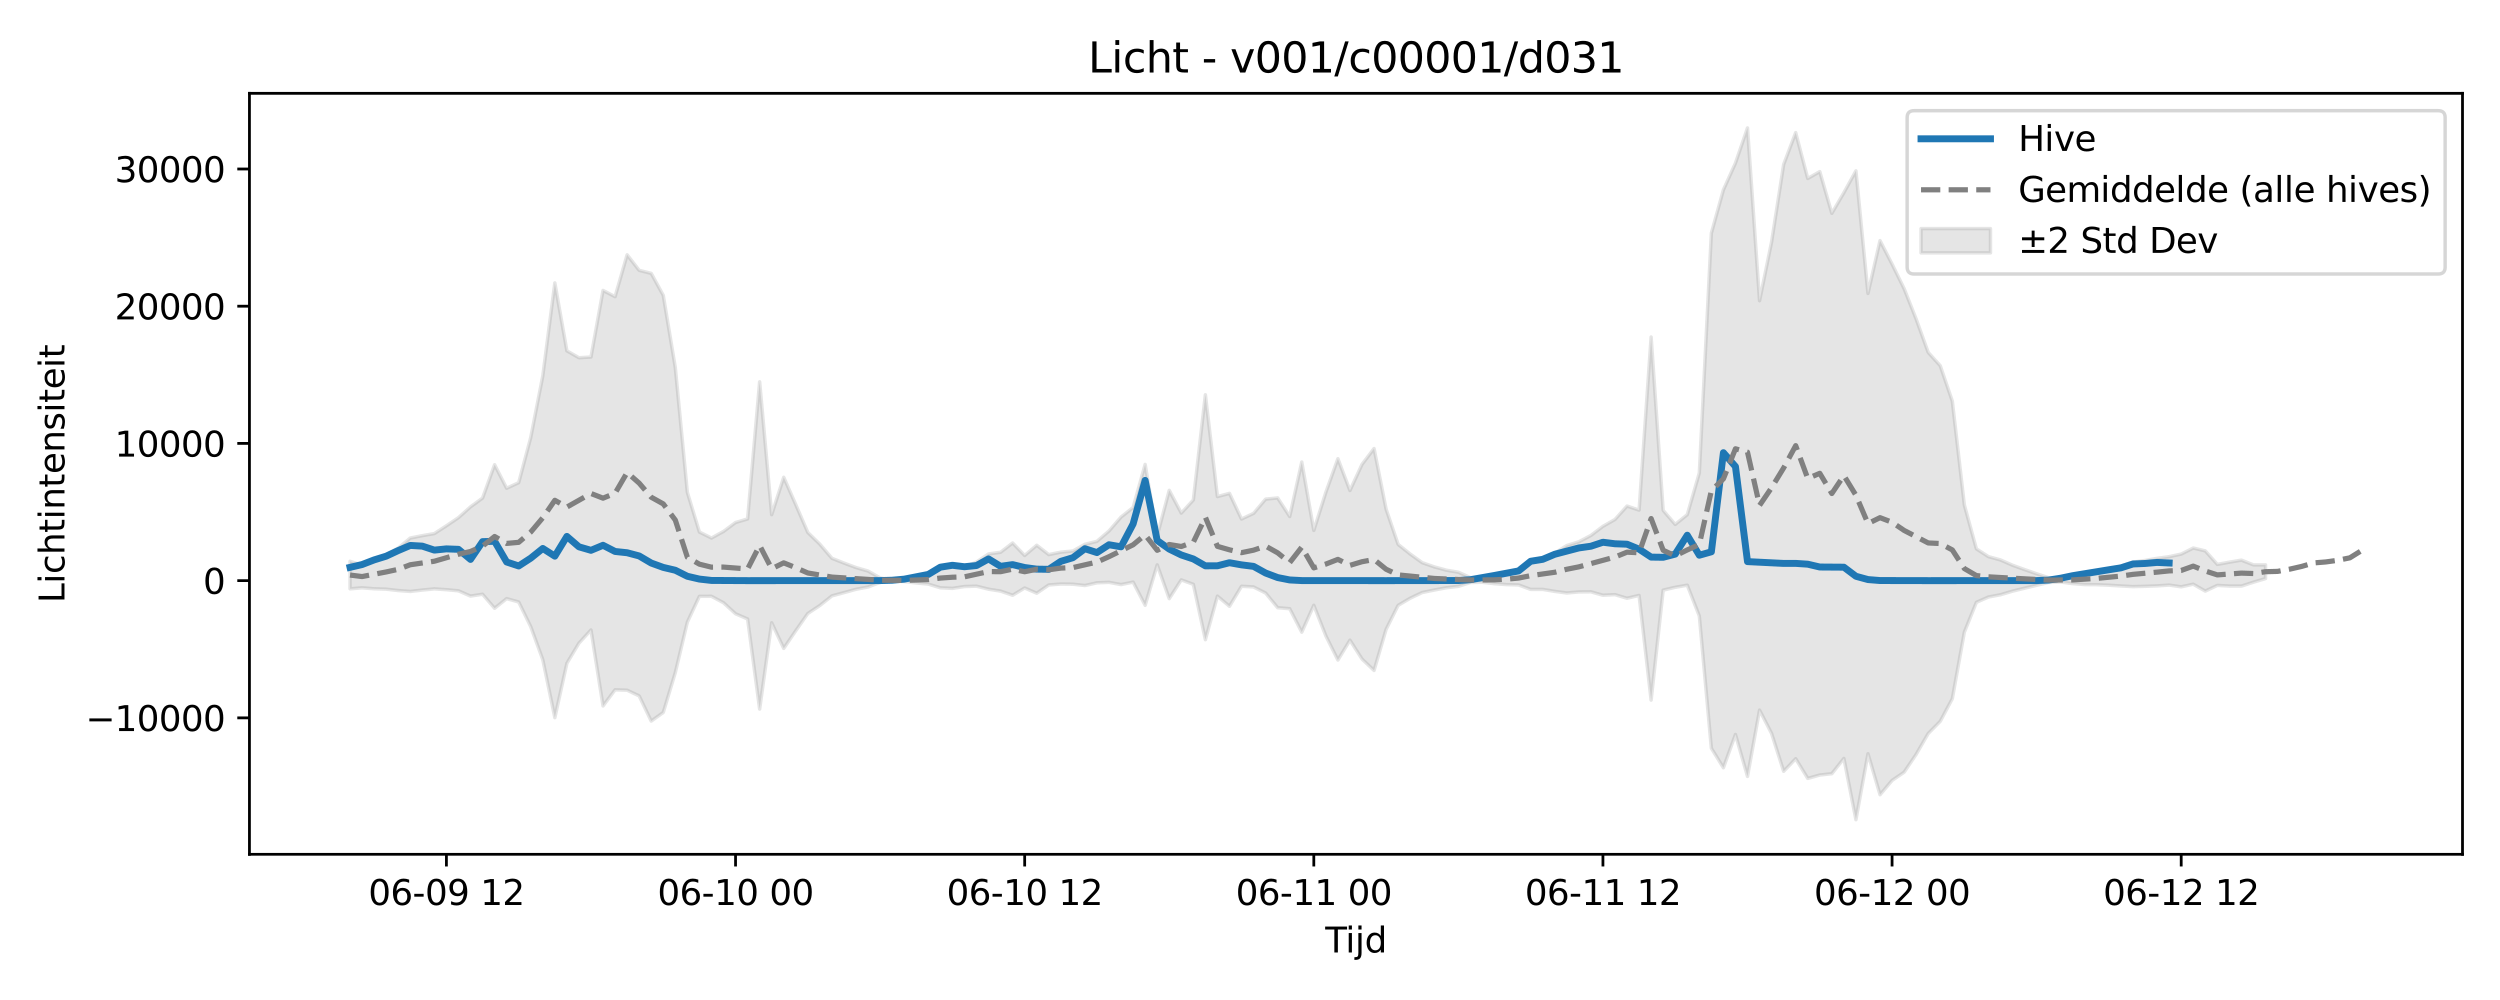 <?xml version="1.0" encoding="utf-8" standalone="no"?>
<!DOCTYPE svg PUBLIC "-//W3C//DTD SVG 1.1//EN"
  "http://www.w3.org/Graphics/SVG/1.1/DTD/svg11.dtd">
<svg xmlns:xlink="http://www.w3.org/1999/xlink" width="720pt" height="288pt" viewBox="0 0 720 288" xmlns="http://www.w3.org/2000/svg" version="1.1">
 <defs>
  <style type="text/css">*{stroke-linejoin: round; stroke-linecap: butt}</style>
 </defs>
 <g id="figure_1">
  <g id="patch_1">
   <path d="M 0 288 
L 720 288 
L 720 0 
L 0 0 
z
" style="fill: #ffffff"/>
  </g>
  <g id="axes_1">
   <g id="patch_2">
    <path d="M 71.84 246.04 
L 709.2 246.04 
L 709.2 26.88 
L 71.84 26.88 
z
" style="fill: #ffffff"/>
   </g>
   <g id="FillBetweenPolyCollection_1">
    <defs>
     <path id="md92624f23d" d="M 100.811 -126.354 
L 100.811 -118.418 
L 104.28 -118.704 
L 107.75 -118.435 
L 111.22 -118.318 
L 114.689 -117.921 
L 118.159 -117.66 
L 121.628 -118.062 
L 125.098 -118.404 
L 128.567 -118.17 
L 132.037 -117.842 
L 135.507 -116.323 
L 138.976 -116.858 
L 142.446 -112.813 
L 145.915 -115.601 
L 149.385 -114.621 
L 152.854 -107.516 
L 156.324 -98.007 
L 159.794 -81.301 
L 163.263 -96.968 
L 166.733 -102.759 
L 170.202 -106.575 
L 173.672 -84.689 
L 177.141 -89.339 
L 180.611 -89.216 
L 184.081 -87.573 
L 187.55 -80.332 
L 191.02 -82.809 
L 194.489 -94.296 
L 197.959 -108.825 
L 201.428 -116.256 
L 204.898 -116.268 
L 208.368 -114.409 
L 211.837 -111.232 
L 215.307 -109.732 
L 218.776 -83.785 
L 222.246 -108.635 
L 225.715 -101.252 
L 229.185 -106.351 
L 232.655 -111.32 
L 236.124 -113.618 
L 239.594 -116.384 
L 243.063 -117.323 
L 246.533 -118.284 
L 250.002 -118.949 
L 253.472 -120.265 
L 256.942 -120.665 
L 260.411 -120.515 
L 263.881 -120.106 
L 267.35 -119.78 
L 270.82 -118.713 
L 274.289 -118.544 
L 277.759 -119.074 
L 281.229 -119.181 
L 284.698 -118.316 
L 288.168 -117.759 
L 291.637 -116.568 
L 295.107 -118.663 
L 298.576 -117.148 
L 302.046 -119.533 
L 305.516 -119.796 
L 308.985 -119.753 
L 312.455 -119.366 
L 315.924 -120.15 
L 319.394 -120.284 
L 322.863 -119.636 
L 326.333 -120.352 
L 329.803 -113.669 
L 333.272 -125.321 
L 336.742 -115.589 
L 340.211 -120.995 
L 343.681 -119.711 
L 347.15 -103.768 
L 350.62 -116.313 
L 354.09 -113.395 
L 357.559 -119.156 
L 361.029 -118.956 
L 364.498 -117.203 
L 367.968 -112.973 
L 371.437 -112.69 
L 374.907 -105.928 
L 378.377 -113.674 
L 381.846 -104.868 
L 385.316 -97.905 
L 388.785 -103.635 
L 392.255 -98.203 
L 395.724 -94.904 
L 399.194 -106.728 
L 402.663 -113.658 
L 406.133 -115.709 
L 409.603 -117.357 
L 413.072 -118.071 
L 416.542 -118.718 
L 420.011 -119.13 
L 423.481 -120.244 
L 426.95 -120.297 
L 430.42 -119.891 
L 433.89 -119.635 
L 437.359 -119.537 
L 440.829 -118.25 
L 444.298 -118.256 
L 447.768 -117.683 
L 451.237 -117.222 
L 454.707 -117.522 
L 458.177 -117.557 
L 461.646 -116.569 
L 465.116 -116.745 
L 468.585 -115.696 
L 472.055 -116.514 
L 475.524 -86.362 
L 478.994 -118.044 
L 482.464 -118.854 
L 485.933 -119.461 
L 489.403 -110.591 
L 492.872 -72.503 
L 496.342 -66.881 
L 499.811 -76.47 
L 503.281 -64.392 
L 506.751 -83.495 
L 510.22 -76.757 
L 513.69 -65.857 
L 517.159 -69.492 
L 520.629 -63.813 
L 524.098 -64.791 
L 527.568 -65.173 
L 531.038 -69.572 
L 534.507 -51.922 
L 537.977 -70.927 
L 541.446 -59.123 
L 544.916 -63.233 
L 548.385 -65.597 
L 551.855 -70.747 
L 555.325 -76.752 
L 558.794 -80.268 
L 562.264 -86.766 
L 565.733 -105.938 
L 569.203 -114.533 
L 572.672 -116.061 
L 576.142 -116.709 
L 579.612 -117.748 
L 583.081 -118.6 
L 586.551 -119.431 
L 590.02 -120.247 
L 593.49 -120.376 
L 596.959 -119.915 
L 600.429 -119.635 
L 603.899 -119.608 
L 607.368 -119.455 
L 610.838 -119.24 
L 614.307 -119.054 
L 617.777 -119.139 
L 621.246 -119.262 
L 624.716 -119.493 
L 628.186 -118.996 
L 631.655 -119.75 
L 635.125 -117.764 
L 638.594 -119.404 
L 642.064 -119.218 
L 645.533 -119.204 
L 649.003 -120.333 
L 652.473 -121.37 
L 652.473 -125.328 
L 652.473 -125.328 
L 649.003 -125.315 
L 645.533 -126.681 
L 642.064 -126.095 
L 638.594 -125.454 
L 635.125 -129.351 
L 631.655 -130.164 
L 628.186 -128.427 
L 624.716 -127.675 
L 621.246 -127.197 
L 617.777 -126.594 
L 614.307 -126.119 
L 610.838 -124.944 
L 607.368 -124.093 
L 603.899 -123.247 
L 600.429 -122.781 
L 596.959 -122.061 
L 593.49 -121.453 
L 590.02 -121.613 
L 586.551 -122.753 
L 583.081 -123.965 
L 579.612 -125.214 
L 576.142 -126.737 
L 572.672 -127.687 
L 569.203 -129.929 
L 565.733 -142.568 
L 562.264 -172.483 
L 558.794 -182.667 
L 555.325 -186.506 
L 551.855 -196.104 
L 548.385 -204.88 
L 544.916 -211.941 
L 541.446 -218.704 
L 537.977 -203.494 
L 534.507 -238.794 
L 531.038 -232.511 
L 527.568 -226.569 
L 524.098 -238.579 
L 520.629 -236.599 
L 517.159 -249.809 
L 513.69 -240.629 
L 510.22 -218.347 
L 506.751 -201.383 
L 503.281 -251.158 
L 499.811 -241.03 
L 496.342 -233.328 
L 492.872 -220.851 
L 489.403 -151.782 
L 485.933 -139.776 
L 482.464 -136.964 
L 478.994 -141.01 
L 475.524 -190.943 
L 472.055 -141.087 
L 468.585 -142.257 
L 465.116 -138.391 
L 461.646 -136.416 
L 458.177 -133.79 
L 454.707 -131.968 
L 451.237 -130.89 
L 447.768 -128.692 
L 444.298 -127.137 
L 440.829 -126.167 
L 437.359 -123.507 
L 433.89 -122.76 
L 430.42 -122.122 
L 426.95 -121.555 
L 423.481 -121.651 
L 420.011 -123.2 
L 416.542 -123.793 
L 413.072 -124.74 
L 409.603 -125.947 
L 406.133 -128.44 
L 402.663 -131.211 
L 399.194 -141.386 
L 395.724 -158.827 
L 392.255 -154.246 
L 388.785 -146.726 
L 385.316 -155.893 
L 381.846 -146.22 
L 378.377 -135.236 
L 374.907 -154.937 
L 371.437 -139.243 
L 367.968 -144.595 
L 364.498 -144.249 
L 361.029 -140.149 
L 357.559 -138.518 
L 354.09 -145.912 
L 350.62 -144.991 
L 347.15 -174.309 
L 343.681 -143.999 
L 340.211 -140.229 
L 336.742 -146.783 
L 333.272 -133.711 
L 329.803 -154.253 
L 326.333 -141.842 
L 322.863 -139.089 
L 319.394 -135.083 
L 315.924 -132.103 
L 312.455 -131.243 
L 308.985 -129.313 
L 305.516 -128.977 
L 302.046 -128.276 
L 298.576 -130.97 
L 295.107 -128.018 
L 291.637 -131.621 
L 288.168 -128.949 
L 284.698 -128.46 
L 281.229 -126.133 
L 277.759 -124.674 
L 274.289 -124.971 
L 270.82 -124.327 
L 267.35 -122.395 
L 263.881 -121.778 
L 260.411 -121.162 
L 256.942 -120.973 
L 253.472 -121.556 
L 250.002 -123.54 
L 246.533 -124.545 
L 243.063 -125.837 
L 239.594 -127.213 
L 236.124 -131.268 
L 232.655 -134.643 
L 229.185 -142.66 
L 225.715 -150.548 
L 222.246 -139.777 
L 218.776 -178.04 
L 215.307 -138.544 
L 211.837 -137.52 
L 208.368 -134.947 
L 204.898 -133.043 
L 201.428 -134.782 
L 197.959 -146.193 
L 194.489 -182.143 
L 191.02 -202.944 
L 187.55 -209.273 
L 184.081 -210.144 
L 180.611 -214.612 
L 177.141 -202.549 
L 173.672 -204.363 
L 170.202 -185.18 
L 166.733 -184.973 
L 163.263 -186.962 
L 159.794 -206.527 
L 156.324 -179.765 
L 152.854 -162.011 
L 149.385 -148.994 
L 145.915 -147.387 
L 142.446 -154.165 
L 138.976 -144.556 
L 135.507 -142.025 
L 132.037 -138.918 
L 128.567 -136.577 
L 125.098 -134.333 
L 121.628 -133.733 
L 118.159 -133.042 
L 114.689 -130.152 
L 111.22 -128.24 
L 107.75 -126.704 
L 104.28 -125.2 
L 100.811 -126.354 
z
" style="stroke: #808080; stroke-opacity: 0.2"/>
    </defs>
    <g clip-path="url(#pdb9b1868f5)">
     <use xlink:href="#md92624f23d" x="0" y="288" style="fill: #808080; fill-opacity: 0.2; stroke: #808080; stroke-opacity: 0.2"/>
    </g>
   </g>
   <g id="matplotlib.axis_1">
    <g id="xtick_1">
     <g id="line2d_1">
      <defs>
       <path id="m7555704874" d="M 0 0 
L 0 3.5 
" style="stroke: #000000; stroke-width: 0.8"/>
      </defs>
      <g>
       <use xlink:href="#m7555704874" x="128.567" y="246.04" style="stroke: #000000; stroke-width: 0.8"/>
      </g>
     </g>
     <g id="text_1">
      <!-- 06-09 12 -->
      <g transform="translate(106.087 260.638) scale(0.1 -0.1)">
       <defs>
        <path id="DejaVuSans-30" d="M 2034 4250 
Q 1547 4250 1301 3770 
Q 1056 3291 1056 2328 
Q 1056 1369 1301 889 
Q 1547 409 2034 409 
Q 2525 409 2770 889 
Q 3016 1369 3016 2328 
Q 3016 3291 2770 3770 
Q 2525 4250 2034 4250 
z
M 2034 4750 
Q 2819 4750 3233 4129 
Q 3647 3509 3647 2328 
Q 3647 1150 3233 529 
Q 2819 -91 2034 -91 
Q 1250 -91 836 529 
Q 422 1150 422 2328 
Q 422 3509 836 4129 
Q 1250 4750 2034 4750 
z
" transform="scale(0.016)"/>
        <path id="DejaVuSans-36" d="M 2113 2584 
Q 1688 2584 1439 2293 
Q 1191 2003 1191 1497 
Q 1191 994 1439 701 
Q 1688 409 2113 409 
Q 2538 409 2786 701 
Q 3034 994 3034 1497 
Q 3034 2003 2786 2293 
Q 2538 2584 2113 2584 
z
M 3366 4563 
L 3366 3988 
Q 3128 4100 2886 4159 
Q 2644 4219 2406 4219 
Q 1781 4219 1451 3797 
Q 1122 3375 1075 2522 
Q 1259 2794 1537 2939 
Q 1816 3084 2150 3084 
Q 2853 3084 3261 2657 
Q 3669 2231 3669 1497 
Q 3669 778 3244 343 
Q 2819 -91 2113 -91 
Q 1303 -91 875 529 
Q 447 1150 447 2328 
Q 447 3434 972 4092 
Q 1497 4750 2381 4750 
Q 2619 4750 2861 4703 
Q 3103 4656 3366 4563 
z
" transform="scale(0.016)"/>
        <path id="DejaVuSans-2d" d="M 313 2009 
L 1997 2009 
L 1997 1497 
L 313 1497 
L 313 2009 
z
" transform="scale(0.016)"/>
        <path id="DejaVuSans-39" d="M 703 97 
L 703 672 
Q 941 559 1184 500 
Q 1428 441 1663 441 
Q 2288 441 2617 861 
Q 2947 1281 2994 2138 
Q 2813 1869 2534 1725 
Q 2256 1581 1919 1581 
Q 1219 1581 811 2004 
Q 403 2428 403 3163 
Q 403 3881 828 4315 
Q 1253 4750 1959 4750 
Q 2769 4750 3195 4129 
Q 3622 3509 3622 2328 
Q 3622 1225 3098 567 
Q 2575 -91 1691 -91 
Q 1453 -91 1209 -44 
Q 966 3 703 97 
z
M 1959 2075 
Q 2384 2075 2632 2365 
Q 2881 2656 2881 3163 
Q 2881 3666 2632 3958 
Q 2384 4250 1959 4250 
Q 1534 4250 1286 3958 
Q 1038 3666 1038 3163 
Q 1038 2656 1286 2365 
Q 1534 2075 1959 2075 
z
" transform="scale(0.016)"/>
        <path id="DejaVuSans-20" transform="scale(0.016)"/>
        <path id="DejaVuSans-31" d="M 794 531 
L 1825 531 
L 1825 4091 
L 703 3866 
L 703 4441 
L 1819 4666 
L 2450 4666 
L 2450 531 
L 3481 531 
L 3481 0 
L 794 0 
L 794 531 
z
" transform="scale(0.016)"/>
        <path id="DejaVuSans-32" d="M 1228 531 
L 3431 531 
L 3431 0 
L 469 0 
L 469 531 
Q 828 903 1448 1529 
Q 2069 2156 2228 2338 
Q 2531 2678 2651 2914 
Q 2772 3150 2772 3378 
Q 2772 3750 2511 3984 
Q 2250 4219 1831 4219 
Q 1534 4219 1204 4116 
Q 875 4013 500 3803 
L 500 4441 
Q 881 4594 1212 4672 
Q 1544 4750 1819 4750 
Q 2544 4750 2975 4387 
Q 3406 4025 3406 3419 
Q 3406 3131 3298 2873 
Q 3191 2616 2906 2266 
Q 2828 2175 2409 1742 
Q 1991 1309 1228 531 
z
" transform="scale(0.016)"/>
       </defs>
       <use xlink:href="#DejaVuSans-30"/>
       <use xlink:href="#DejaVuSans-36" transform="translate(63.623 0)"/>
       <use xlink:href="#DejaVuSans-2d" transform="translate(127.246 0)"/>
       <use xlink:href="#DejaVuSans-30" transform="translate(163.33 0)"/>
       <use xlink:href="#DejaVuSans-39" transform="translate(226.953 0)"/>
       <use xlink:href="#DejaVuSans-20" transform="translate(290.576 0)"/>
       <use xlink:href="#DejaVuSans-31" transform="translate(322.363 0)"/>
       <use xlink:href="#DejaVuSans-32" transform="translate(385.986 0)"/>
      </g>
     </g>
    </g>
    <g id="xtick_2">
     <g id="line2d_2">
      <g>
       <use xlink:href="#m7555704874" x="211.837" y="246.04" style="stroke: #000000; stroke-width: 0.8"/>
      </g>
     </g>
     <g id="text_2">
      <!-- 06-10 00 -->
      <g transform="translate(189.357 260.638) scale(0.1 -0.1)">
       <use xlink:href="#DejaVuSans-30"/>
       <use xlink:href="#DejaVuSans-36" transform="translate(63.623 0)"/>
       <use xlink:href="#DejaVuSans-2d" transform="translate(127.246 0)"/>
       <use xlink:href="#DejaVuSans-31" transform="translate(163.33 0)"/>
       <use xlink:href="#DejaVuSans-30" transform="translate(226.953 0)"/>
       <use xlink:href="#DejaVuSans-20" transform="translate(290.576 0)"/>
       <use xlink:href="#DejaVuSans-30" transform="translate(322.363 0)"/>
       <use xlink:href="#DejaVuSans-30" transform="translate(385.986 0)"/>
      </g>
     </g>
    </g>
    <g id="xtick_3">
     <g id="line2d_3">
      <g>
       <use xlink:href="#m7555704874" x="295.107" y="246.04" style="stroke: #000000; stroke-width: 0.8"/>
      </g>
     </g>
     <g id="text_3">
      <!-- 06-10 12 -->
      <g transform="translate(272.626 260.638) scale(0.1 -0.1)">
       <use xlink:href="#DejaVuSans-30"/>
       <use xlink:href="#DejaVuSans-36" transform="translate(63.623 0)"/>
       <use xlink:href="#DejaVuSans-2d" transform="translate(127.246 0)"/>
       <use xlink:href="#DejaVuSans-31" transform="translate(163.33 0)"/>
       <use xlink:href="#DejaVuSans-30" transform="translate(226.953 0)"/>
       <use xlink:href="#DejaVuSans-20" transform="translate(290.576 0)"/>
       <use xlink:href="#DejaVuSans-31" transform="translate(322.363 0)"/>
       <use xlink:href="#DejaVuSans-32" transform="translate(385.986 0)"/>
      </g>
     </g>
    </g>
    <g id="xtick_4">
     <g id="line2d_4">
      <g>
       <use xlink:href="#m7555704874" x="378.377" y="246.04" style="stroke: #000000; stroke-width: 0.8"/>
      </g>
     </g>
     <g id="text_4">
      <!-- 06-11 00 -->
      <g transform="translate(355.896 260.638) scale(0.1 -0.1)">
       <use xlink:href="#DejaVuSans-30"/>
       <use xlink:href="#DejaVuSans-36" transform="translate(63.623 0)"/>
       <use xlink:href="#DejaVuSans-2d" transform="translate(127.246 0)"/>
       <use xlink:href="#DejaVuSans-31" transform="translate(163.33 0)"/>
       <use xlink:href="#DejaVuSans-31" transform="translate(226.953 0)"/>
       <use xlink:href="#DejaVuSans-20" transform="translate(290.576 0)"/>
       <use xlink:href="#DejaVuSans-30" transform="translate(322.363 0)"/>
       <use xlink:href="#DejaVuSans-30" transform="translate(385.986 0)"/>
      </g>
     </g>
    </g>
    <g id="xtick_5">
     <g id="line2d_5">
      <g>
       <use xlink:href="#m7555704874" x="461.646" y="246.04" style="stroke: #000000; stroke-width: 0.8"/>
      </g>
     </g>
     <g id="text_5">
      <!-- 06-11 12 -->
      <g transform="translate(439.166 260.638) scale(0.1 -0.1)">
       <use xlink:href="#DejaVuSans-30"/>
       <use xlink:href="#DejaVuSans-36" transform="translate(63.623 0)"/>
       <use xlink:href="#DejaVuSans-2d" transform="translate(127.246 0)"/>
       <use xlink:href="#DejaVuSans-31" transform="translate(163.33 0)"/>
       <use xlink:href="#DejaVuSans-31" transform="translate(226.953 0)"/>
       <use xlink:href="#DejaVuSans-20" transform="translate(290.576 0)"/>
       <use xlink:href="#DejaVuSans-31" transform="translate(322.363 0)"/>
       <use xlink:href="#DejaVuSans-32" transform="translate(385.986 0)"/>
      </g>
     </g>
    </g>
    <g id="xtick_6">
     <g id="line2d_6">
      <g>
       <use xlink:href="#m7555704874" x="544.916" y="246.04" style="stroke: #000000; stroke-width: 0.8"/>
      </g>
     </g>
     <g id="text_6">
      <!-- 06-12 00 -->
      <g transform="translate(522.435 260.638) scale(0.1 -0.1)">
       <use xlink:href="#DejaVuSans-30"/>
       <use xlink:href="#DejaVuSans-36" transform="translate(63.623 0)"/>
       <use xlink:href="#DejaVuSans-2d" transform="translate(127.246 0)"/>
       <use xlink:href="#DejaVuSans-31" transform="translate(163.33 0)"/>
       <use xlink:href="#DejaVuSans-32" transform="translate(226.953 0)"/>
       <use xlink:href="#DejaVuSans-20" transform="translate(290.576 0)"/>
       <use xlink:href="#DejaVuSans-30" transform="translate(322.363 0)"/>
       <use xlink:href="#DejaVuSans-30" transform="translate(385.986 0)"/>
      </g>
     </g>
    </g>
    <g id="xtick_7">
     <g id="line2d_7">
      <g>
       <use xlink:href="#m7555704874" x="628.186" y="246.04" style="stroke: #000000; stroke-width: 0.8"/>
      </g>
     </g>
     <g id="text_7">
      <!-- 06-12 12 -->
      <g transform="translate(605.705 260.638) scale(0.1 -0.1)">
       <use xlink:href="#DejaVuSans-30"/>
       <use xlink:href="#DejaVuSans-36" transform="translate(63.623 0)"/>
       <use xlink:href="#DejaVuSans-2d" transform="translate(127.246 0)"/>
       <use xlink:href="#DejaVuSans-31" transform="translate(163.33 0)"/>
       <use xlink:href="#DejaVuSans-32" transform="translate(226.953 0)"/>
       <use xlink:href="#DejaVuSans-20" transform="translate(290.576 0)"/>
       <use xlink:href="#DejaVuSans-31" transform="translate(322.363 0)"/>
       <use xlink:href="#DejaVuSans-32" transform="translate(385.986 0)"/>
      </g>
     </g>
    </g>
    <g id="text_8">
     <!-- Tijd -->
     <g transform="translate(381.67 274.317) scale(0.1 -0.1)">
      <defs>
       <path id="DejaVuSans-54" d="M -19 4666 
L 3928 4666 
L 3928 4134 
L 2272 4134 
L 2272 0 
L 1638 0 
L 1638 4134 
L -19 4134 
L -19 4666 
z
" transform="scale(0.016)"/>
       <path id="DejaVuSans-69" d="M 603 3500 
L 1178 3500 
L 1178 0 
L 603 0 
L 603 3500 
z
M 603 4863 
L 1178 4863 
L 1178 4134 
L 603 4134 
L 603 4863 
z
" transform="scale(0.016)"/>
       <path id="DejaVuSans-6a" d="M 603 3500 
L 1178 3500 
L 1178 -63 
Q 1178 -731 923 -1031 
Q 669 -1331 103 -1331 
L -116 -1331 
L -116 -844 
L 38 -844 
Q 366 -844 484 -692 
Q 603 -541 603 -63 
L 603 3500 
z
M 603 4863 
L 1178 4863 
L 1178 4134 
L 603 4134 
L 603 4863 
z
" transform="scale(0.016)"/>
       <path id="DejaVuSans-64" d="M 2906 2969 
L 2906 4863 
L 3481 4863 
L 3481 0 
L 2906 0 
L 2906 525 
Q 2725 213 2448 61 
Q 2172 -91 1784 -91 
Q 1150 -91 751 415 
Q 353 922 353 1747 
Q 353 2572 751 3078 
Q 1150 3584 1784 3584 
Q 2172 3584 2448 3432 
Q 2725 3281 2906 2969 
z
M 947 1747 
Q 947 1113 1208 752 
Q 1469 391 1925 391 
Q 2381 391 2643 752 
Q 2906 1113 2906 1747 
Q 2906 2381 2643 2742 
Q 2381 3103 1925 3103 
Q 1469 3103 1208 2742 
Q 947 2381 947 1747 
z
" transform="scale(0.016)"/>
      </defs>
      <use xlink:href="#DejaVuSans-54"/>
      <use xlink:href="#DejaVuSans-69" transform="translate(57.959 0)"/>
      <use xlink:href="#DejaVuSans-6a" transform="translate(85.742 0)"/>
      <use xlink:href="#DejaVuSans-64" transform="translate(113.525 0)"/>
     </g>
    </g>
   </g>
   <g id="matplotlib.axis_2">
    <g id="ytick_1">
     <g id="line2d_8">
      <defs>
       <path id="mbc593868d2" d="M 0 0 
L -3.5 0 
" style="stroke: #000000; stroke-width: 0.8"/>
      </defs>
      <g>
       <use xlink:href="#mbc593868d2" x="71.84" y="206.743" style="stroke: #000000; stroke-width: 0.8"/>
      </g>
     </g>
     <g id="text_9">
      <!-- −10000 -->
      <g transform="translate(24.648 210.542) scale(0.1 -0.1)">
       <defs>
        <path id="DejaVuSans-2212" d="M 678 2272 
L 4684 2272 
L 4684 1741 
L 678 1741 
L 678 2272 
z
" transform="scale(0.016)"/>
       </defs>
       <use xlink:href="#DejaVuSans-2212"/>
       <use xlink:href="#DejaVuSans-31" transform="translate(83.789 0)"/>
       <use xlink:href="#DejaVuSans-30" transform="translate(147.412 0)"/>
       <use xlink:href="#DejaVuSans-30" transform="translate(211.035 0)"/>
       <use xlink:href="#DejaVuSans-30" transform="translate(274.658 0)"/>
       <use xlink:href="#DejaVuSans-30" transform="translate(338.281 0)"/>
      </g>
     </g>
    </g>
    <g id="ytick_2">
     <g id="line2d_9">
      <g>
       <use xlink:href="#mbc593868d2" x="71.84" y="167.224" style="stroke: #000000; stroke-width: 0.8"/>
      </g>
     </g>
     <g id="text_10">
      <!-- 0 -->
      <g transform="translate(58.477 171.024) scale(0.1 -0.1)">
       <use xlink:href="#DejaVuSans-30"/>
      </g>
     </g>
    </g>
    <g id="ytick_3">
     <g id="line2d_10">
      <g>
       <use xlink:href="#mbc593868d2" x="71.84" y="127.706" style="stroke: #000000; stroke-width: 0.8"/>
      </g>
     </g>
     <g id="text_11">
      <!-- 10000 -->
      <g transform="translate(33.028 131.505) scale(0.1 -0.1)">
       <use xlink:href="#DejaVuSans-31"/>
       <use xlink:href="#DejaVuSans-30" transform="translate(63.623 0)"/>
       <use xlink:href="#DejaVuSans-30" transform="translate(127.246 0)"/>
       <use xlink:href="#DejaVuSans-30" transform="translate(190.869 0)"/>
       <use xlink:href="#DejaVuSans-30" transform="translate(254.492 0)"/>
      </g>
     </g>
    </g>
    <g id="ytick_4">
     <g id="line2d_11">
      <g>
       <use xlink:href="#mbc593868d2" x="71.84" y="88.187" style="stroke: #000000; stroke-width: 0.8"/>
      </g>
     </g>
     <g id="text_12">
      <!-- 20000 -->
      <g transform="translate(33.028 91.986) scale(0.1 -0.1)">
       <use xlink:href="#DejaVuSans-32"/>
       <use xlink:href="#DejaVuSans-30" transform="translate(63.623 0)"/>
       <use xlink:href="#DejaVuSans-30" transform="translate(127.246 0)"/>
       <use xlink:href="#DejaVuSans-30" transform="translate(190.869 0)"/>
       <use xlink:href="#DejaVuSans-30" transform="translate(254.492 0)"/>
      </g>
     </g>
    </g>
    <g id="ytick_5">
     <g id="line2d_12">
      <g>
       <use xlink:href="#mbc593868d2" x="71.84" y="48.669" style="stroke: #000000; stroke-width: 0.8"/>
      </g>
     </g>
     <g id="text_13">
      <!-- 30000 -->
      <g transform="translate(33.028 52.468) scale(0.1 -0.1)">
       <defs>
        <path id="DejaVuSans-33" d="M 2597 2516 
Q 3050 2419 3304 2112 
Q 3559 1806 3559 1356 
Q 3559 666 3084 287 
Q 2609 -91 1734 -91 
Q 1441 -91 1130 -33 
Q 819 25 488 141 
L 488 750 
Q 750 597 1062 519 
Q 1375 441 1716 441 
Q 2309 441 2620 675 
Q 2931 909 2931 1356 
Q 2931 1769 2642 2001 
Q 2353 2234 1838 2234 
L 1294 2234 
L 1294 2753 
L 1863 2753 
Q 2328 2753 2575 2939 
Q 2822 3125 2822 3475 
Q 2822 3834 2567 4026 
Q 2313 4219 1838 4219 
Q 1578 4219 1281 4162 
Q 984 4106 628 3988 
L 628 4550 
Q 988 4650 1302 4700 
Q 1616 4750 1894 4750 
Q 2613 4750 3031 4423 
Q 3450 4097 3450 3541 
Q 3450 3153 3228 2886 
Q 3006 2619 2597 2516 
z
" transform="scale(0.016)"/>
       </defs>
       <use xlink:href="#DejaVuSans-33"/>
       <use xlink:href="#DejaVuSans-30" transform="translate(63.623 0)"/>
       <use xlink:href="#DejaVuSans-30" transform="translate(127.246 0)"/>
       <use xlink:href="#DejaVuSans-30" transform="translate(190.869 0)"/>
       <use xlink:href="#DejaVuSans-30" transform="translate(254.492 0)"/>
      </g>
     </g>
    </g>
    <g id="text_14">
     <!-- Lichtintensiteit -->
     <g transform="translate(18.568 173.656) rotate(-90) scale(0.1 -0.1)">
      <defs>
       <path id="DejaVuSans-4c" d="M 628 4666 
L 1259 4666 
L 1259 531 
L 3531 531 
L 3531 0 
L 628 0 
L 628 4666 
z
" transform="scale(0.016)"/>
       <path id="DejaVuSans-63" d="M 3122 3366 
L 3122 2828 
Q 2878 2963 2633 3030 
Q 2388 3097 2138 3097 
Q 1578 3097 1268 2742 
Q 959 2388 959 1747 
Q 959 1106 1268 751 
Q 1578 397 2138 397 
Q 2388 397 2633 464 
Q 2878 531 3122 666 
L 3122 134 
Q 2881 22 2623 -34 
Q 2366 -91 2075 -91 
Q 1284 -91 818 406 
Q 353 903 353 1747 
Q 353 2603 823 3093 
Q 1294 3584 2113 3584 
Q 2378 3584 2631 3529 
Q 2884 3475 3122 3366 
z
" transform="scale(0.016)"/>
       <path id="DejaVuSans-68" d="M 3513 2113 
L 3513 0 
L 2938 0 
L 2938 2094 
Q 2938 2591 2744 2837 
Q 2550 3084 2163 3084 
Q 1697 3084 1428 2787 
Q 1159 2491 1159 1978 
L 1159 0 
L 581 0 
L 581 4863 
L 1159 4863 
L 1159 2956 
Q 1366 3272 1645 3428 
Q 1925 3584 2291 3584 
Q 2894 3584 3203 3211 
Q 3513 2838 3513 2113 
z
" transform="scale(0.016)"/>
       <path id="DejaVuSans-74" d="M 1172 4494 
L 1172 3500 
L 2356 3500 
L 2356 3053 
L 1172 3053 
L 1172 1153 
Q 1172 725 1289 603 
Q 1406 481 1766 481 
L 2356 481 
L 2356 0 
L 1766 0 
Q 1100 0 847 248 
Q 594 497 594 1153 
L 594 3053 
L 172 3053 
L 172 3500 
L 594 3500 
L 594 4494 
L 1172 4494 
z
" transform="scale(0.016)"/>
       <path id="DejaVuSans-6e" d="M 3513 2113 
L 3513 0 
L 2938 0 
L 2938 2094 
Q 2938 2591 2744 2837 
Q 2550 3084 2163 3084 
Q 1697 3084 1428 2787 
Q 1159 2491 1159 1978 
L 1159 0 
L 581 0 
L 581 3500 
L 1159 3500 
L 1159 2956 
Q 1366 3272 1645 3428 
Q 1925 3584 2291 3584 
Q 2894 3584 3203 3211 
Q 3513 2838 3513 2113 
z
" transform="scale(0.016)"/>
       <path id="DejaVuSans-65" d="M 3597 1894 
L 3597 1613 
L 953 1613 
Q 991 1019 1311 708 
Q 1631 397 2203 397 
Q 2534 397 2845 478 
Q 3156 559 3463 722 
L 3463 178 
Q 3153 47 2828 -22 
Q 2503 -91 2169 -91 
Q 1331 -91 842 396 
Q 353 884 353 1716 
Q 353 2575 817 3079 
Q 1281 3584 2069 3584 
Q 2775 3584 3186 3129 
Q 3597 2675 3597 1894 
z
M 3022 2063 
Q 3016 2534 2758 2815 
Q 2500 3097 2075 3097 
Q 1594 3097 1305 2825 
Q 1016 2553 972 2059 
L 3022 2063 
z
" transform="scale(0.016)"/>
       <path id="DejaVuSans-73" d="M 2834 3397 
L 2834 2853 
Q 2591 2978 2328 3040 
Q 2066 3103 1784 3103 
Q 1356 3103 1142 2972 
Q 928 2841 928 2578 
Q 928 2378 1081 2264 
Q 1234 2150 1697 2047 
L 1894 2003 
Q 2506 1872 2764 1633 
Q 3022 1394 3022 966 
Q 3022 478 2636 193 
Q 2250 -91 1575 -91 
Q 1294 -91 989 -36 
Q 684 19 347 128 
L 347 722 
Q 666 556 975 473 
Q 1284 391 1588 391 
Q 1994 391 2212 530 
Q 2431 669 2431 922 
Q 2431 1156 2273 1281 
Q 2116 1406 1581 1522 
L 1381 1569 
Q 847 1681 609 1914 
Q 372 2147 372 2553 
Q 372 3047 722 3315 
Q 1072 3584 1716 3584 
Q 2034 3584 2315 3537 
Q 2597 3491 2834 3397 
z
" transform="scale(0.016)"/>
      </defs>
      <use xlink:href="#DejaVuSans-4c"/>
      <use xlink:href="#DejaVuSans-69" transform="translate(55.713 0)"/>
      <use xlink:href="#DejaVuSans-63" transform="translate(83.496 0)"/>
      <use xlink:href="#DejaVuSans-68" transform="translate(138.477 0)"/>
      <use xlink:href="#DejaVuSans-74" transform="translate(201.855 0)"/>
      <use xlink:href="#DejaVuSans-69" transform="translate(241.064 0)"/>
      <use xlink:href="#DejaVuSans-6e" transform="translate(268.848 0)"/>
      <use xlink:href="#DejaVuSans-74" transform="translate(332.227 0)"/>
      <use xlink:href="#DejaVuSans-65" transform="translate(371.436 0)"/>
      <use xlink:href="#DejaVuSans-6e" transform="translate(432.959 0)"/>
      <use xlink:href="#DejaVuSans-73" transform="translate(496.338 0)"/>
      <use xlink:href="#DejaVuSans-69" transform="translate(548.438 0)"/>
      <use xlink:href="#DejaVuSans-74" transform="translate(576.221 0)"/>
      <use xlink:href="#DejaVuSans-65" transform="translate(615.43 0)"/>
      <use xlink:href="#DejaVuSans-69" transform="translate(676.953 0)"/>
      <use xlink:href="#DejaVuSans-74" transform="translate(704.736 0)"/>
     </g>
    </g>
   </g>
   <g id="line2d_13">
    <path d="M 100.811 163.398 
L 104.28 162.589 
L 107.75 161.254 
L 111.22 160.177 
L 114.689 158.56 
L 118.159 157.085 
L 121.628 157.286 
L 125.098 158.433 
L 128.567 158.076 
L 132.037 158.206 
L 135.507 161.108 
L 138.976 155.992 
L 142.446 155.891 
L 145.915 161.854 
L 149.385 162.999 
L 152.854 160.747 
L 156.324 157.958 
L 159.794 160.174 
L 163.263 154.491 
L 166.733 157.484 
L 170.202 158.493 
L 173.672 157.043 
L 177.141 158.823 
L 180.611 159.191 
L 184.081 160.112 
L 187.55 162.154 
L 191.02 163.415 
L 194.489 164.232 
L 197.959 165.969 
L 201.428 166.773 
L 204.898 167.166 
L 215.307 167.224 
L 253.472 167.207 
L 256.942 167.107 
L 260.411 166.795 
L 267.35 165.437 
L 270.82 163.347 
L 274.289 162.803 
L 277.759 163.221 
L 281.229 162.879 
L 284.698 160.971 
L 288.168 163.098 
L 291.637 162.611 
L 295.107 163.446 
L 298.576 163.911 
L 302.046 163.967 
L 305.516 161.668 
L 308.985 160.623 
L 312.455 158.029 
L 315.924 159.144 
L 319.394 156.887 
L 322.863 157.484 
L 326.333 150.897 
L 329.803 138.361 
L 333.272 155.66 
L 336.742 158.134 
L 340.211 159.832 
L 343.681 160.985 
L 347.15 162.963 
L 350.62 162.947 
L 354.09 162.065 
L 357.559 162.681 
L 361.029 163.116 
L 364.498 165.03 
L 367.968 166.34 
L 371.437 167.024 
L 374.907 167.207 
L 399.194 167.224 
L 420.011 167.193 
L 423.481 166.954 
L 430.42 165.729 
L 437.359 164.427 
L 440.829 161.644 
L 444.298 161.086 
L 447.768 159.63 
L 454.707 157.805 
L 458.177 157.316 
L 461.646 156.167 
L 465.116 156.606 
L 468.585 156.73 
L 472.055 158.155 
L 475.524 160.447 
L 478.994 160.499 
L 482.464 159.589 
L 485.933 154.144 
L 489.403 159.904 
L 492.872 158.921 
L 496.342 130.375 
L 499.811 134.364 
L 503.281 161.744 
L 513.69 162.264 
L 517.159 162.255 
L 520.629 162.486 
L 524.098 163.299 
L 531.038 163.351 
L 534.507 165.967 
L 537.977 166.914 
L 541.446 167.195 
L 555.325 167.224 
L 586.551 167.21 
L 590.02 167.059 
L 593.49 166.519 
L 596.959 165.795 
L 607.368 164.087 
L 610.838 163.539 
L 614.307 162.423 
L 617.777 162.279 
L 621.246 161.979 
L 624.716 162.141 
L 624.716 162.141 
" clip-path="url(#pdb9b1868f5)" style="fill: none; stroke: #1f77b4; stroke-width: 2; stroke-linecap: square"/>
   </g>
   <g id="line2d_14">
    <path d="M 100.811 165.614 
L 104.28 166.048 
L 111.22 164.721 
L 114.689 163.963 
L 118.159 162.649 
L 125.098 161.631 
L 132.037 159.62 
L 135.507 158.826 
L 138.976 157.293 
L 142.446 154.511 
L 145.915 156.506 
L 149.385 156.192 
L 152.854 153.236 
L 156.324 149.114 
L 159.794 144.086 
L 163.263 146.035 
L 170.202 142.123 
L 173.672 143.474 
L 177.141 142.056 
L 180.611 136.086 
L 184.081 139.142 
L 187.55 143.197 
L 191.02 145.123 
L 194.489 149.781 
L 197.959 160.491 
L 201.428 162.481 
L 204.898 163.344 
L 208.368 163.322 
L 215.307 163.862 
L 218.776 157.087 
L 222.246 163.794 
L 225.715 162.1 
L 229.185 163.494 
L 232.655 165.018 
L 239.594 166.201 
L 253.472 167.089 
L 260.411 167.162 
L 267.35 166.912 
L 270.82 166.48 
L 274.289 166.242 
L 277.759 166.126 
L 284.698 164.612 
L 288.168 164.646 
L 291.637 163.906 
L 295.107 164.659 
L 298.576 163.941 
L 302.046 164.096 
L 305.516 163.613 
L 308.985 163.467 
L 315.924 161.874 
L 319.394 160.317 
L 326.333 156.903 
L 329.803 154.039 
L 333.272 158.484 
L 336.742 156.814 
L 340.211 157.388 
L 343.681 156.145 
L 347.15 148.962 
L 350.62 157.348 
L 354.09 158.346 
L 357.559 159.163 
L 361.029 158.448 
L 364.498 157.274 
L 367.968 159.216 
L 371.437 162.034 
L 374.907 157.567 
L 378.377 163.545 
L 381.846 162.456 
L 385.316 161.101 
L 388.785 162.819 
L 392.255 161.776 
L 395.724 161.135 
L 399.194 163.943 
L 402.663 165.566 
L 413.072 166.594 
L 423.481 167.052 
L 430.42 166.993 
L 433.89 166.802 
L 437.359 166.478 
L 440.829 165.792 
L 447.768 164.813 
L 451.237 163.944 
L 454.707 163.255 
L 465.116 160.432 
L 468.585 159.023 
L 472.055 159.199 
L 475.524 149.348 
L 478.994 158.473 
L 482.464 160.091 
L 485.933 158.381 
L 489.403 156.813 
L 492.872 141.323 
L 496.342 137.895 
L 499.811 129.25 
L 503.281 130.225 
L 506.751 145.561 
L 510.22 140.448 
L 513.69 134.757 
L 517.159 128.349 
L 520.629 137.794 
L 524.098 136.315 
L 527.568 142.129 
L 531.038 136.958 
L 534.507 142.642 
L 537.977 150.789 
L 541.446 149.086 
L 544.916 150.413 
L 548.385 152.761 
L 555.325 156.371 
L 558.794 156.533 
L 562.264 158.376 
L 565.733 163.747 
L 569.203 165.769 
L 572.672 166.126 
L 579.612 166.519 
L 590.02 167.07 
L 596.959 167.012 
L 603.899 166.573 
L 610.838 165.908 
L 614.307 165.413 
L 621.246 164.771 
L 624.716 164.416 
L 628.186 164.289 
L 631.655 163.043 
L 635.125 164.442 
L 638.594 165.571 
L 645.533 165.057 
L 649.003 165.176 
L 652.473 164.651 
L 655.942 164.559 
L 659.412 163.925 
L 662.881 163.128 
L 666.351 162.117 
L 669.82 161.843 
L 673.29 161.361 
L 676.76 160.656 
L 680.229 158.499 
L 680.229 158.499 
" clip-path="url(#pdb9b1868f5)" style="fill: none; stroke-dasharray: 5.55,2.4; stroke-dashoffset: 0; stroke: #808080; stroke-width: 1.5"/>
   </g>
   <g id="patch_3">
    <path d="M 71.84 246.04 
L 71.84 26.88 
" style="fill: none; stroke: #000000; stroke-width: 0.8; stroke-linejoin: miter; stroke-linecap: square"/>
   </g>
   <g id="patch_4">
    <path d="M 709.2 246.04 
L 709.2 26.88 
" style="fill: none; stroke: #000000; stroke-width: 0.8; stroke-linejoin: miter; stroke-linecap: square"/>
   </g>
   <g id="patch_5">
    <path d="M 71.84 246.04 
L 709.2 246.04 
" style="fill: none; stroke: #000000; stroke-width: 0.8; stroke-linejoin: miter; stroke-linecap: square"/>
   </g>
   <g id="patch_6">
    <path d="M 71.84 26.88 
L 709.2 26.88 
" style="fill: none; stroke: #000000; stroke-width: 0.8; stroke-linejoin: miter; stroke-linecap: square"/>
   </g>
   <g id="text_15">
    <!-- Licht - v001/c00001/d031 -->
    <g transform="translate(313.383 20.88) scale(0.12 -0.12)">
     <defs>
      <path id="DejaVuSans-76" d="M 191 3500 
L 800 3500 
L 1894 563 
L 2988 3500 
L 3597 3500 
L 2284 0 
L 1503 0 
L 191 3500 
z
" transform="scale(0.016)"/>
      <path id="DejaVuSans-2f" d="M 1625 4666 
L 2156 4666 
L 531 -594 
L 0 -594 
L 1625 4666 
z
" transform="scale(0.016)"/>
     </defs>
     <use xlink:href="#DejaVuSans-4c"/>
     <use xlink:href="#DejaVuSans-69" transform="translate(55.713 0)"/>
     <use xlink:href="#DejaVuSans-63" transform="translate(83.496 0)"/>
     <use xlink:href="#DejaVuSans-68" transform="translate(138.477 0)"/>
     <use xlink:href="#DejaVuSans-74" transform="translate(201.855 0)"/>
     <use xlink:href="#DejaVuSans-20" transform="translate(241.064 0)"/>
     <use xlink:href="#DejaVuSans-2d" transform="translate(272.852 0)"/>
     <use xlink:href="#DejaVuSans-20" transform="translate(308.936 0)"/>
     <use xlink:href="#DejaVuSans-76" transform="translate(340.723 0)"/>
     <use xlink:href="#DejaVuSans-30" transform="translate(399.902 0)"/>
     <use xlink:href="#DejaVuSans-30" transform="translate(463.525 0)"/>
     <use xlink:href="#DejaVuSans-31" transform="translate(527.148 0)"/>
     <use xlink:href="#DejaVuSans-2f" transform="translate(590.771 0)"/>
     <use xlink:href="#DejaVuSans-63" transform="translate(624.463 0)"/>
     <use xlink:href="#DejaVuSans-30" transform="translate(679.443 0)"/>
     <use xlink:href="#DejaVuSans-30" transform="translate(743.066 0)"/>
     <use xlink:href="#DejaVuSans-30" transform="translate(806.689 0)"/>
     <use xlink:href="#DejaVuSans-30" transform="translate(870.312 0)"/>
     <use xlink:href="#DejaVuSans-31" transform="translate(933.936 0)"/>
     <use xlink:href="#DejaVuSans-2f" transform="translate(997.559 0)"/>
     <use xlink:href="#DejaVuSans-64" transform="translate(1031.25 0)"/>
     <use xlink:href="#DejaVuSans-30" transform="translate(1094.727 0)"/>
     <use xlink:href="#DejaVuSans-33" transform="translate(1158.35 0)"/>
     <use xlink:href="#DejaVuSans-31" transform="translate(1221.973 0)"/>
    </g>
   </g>
   <g id="legend_1">
    <g id="patch_7">
     <path d="M 551.256 78.914 
L 702.2 78.914 
Q 704.2 78.914 704.2 76.914 
L 704.2 33.88 
Q 704.2 31.88 702.2 31.88 
L 551.256 31.88 
Q 549.256 31.88 549.256 33.88 
L 549.256 76.914 
Q 549.256 78.914 551.256 78.914 
z
" style="fill: #ffffff; opacity: 0.8; stroke: #cccccc; stroke-linejoin: miter"/>
    </g>
    <g id="line2d_15">
     <path d="M 553.256 39.978 
L 563.256 39.978 
L 573.256 39.978 
" style="fill: none; stroke: #1f77b4; stroke-width: 2; stroke-linecap: square"/>
    </g>
    <g id="text_16">
     <!-- Hive -->
     <g transform="translate(581.256 43.478) scale(0.1 -0.1)">
      <defs>
       <path id="DejaVuSans-48" d="M 628 4666 
L 1259 4666 
L 1259 2753 
L 3553 2753 
L 3553 4666 
L 4184 4666 
L 4184 0 
L 3553 0 
L 3553 2222 
L 1259 2222 
L 1259 0 
L 628 0 
L 628 4666 
z
" transform="scale(0.016)"/>
      </defs>
      <use xlink:href="#DejaVuSans-48"/>
      <use xlink:href="#DejaVuSans-69" transform="translate(75.195 0)"/>
      <use xlink:href="#DejaVuSans-76" transform="translate(102.979 0)"/>
      <use xlink:href="#DejaVuSans-65" transform="translate(162.158 0)"/>
     </g>
    </g>
    <g id="line2d_16">
     <path d="M 553.256 54.657 
L 563.256 54.657 
L 573.256 54.657 
" style="fill: none; stroke-dasharray: 5.55,2.4; stroke-dashoffset: 0; stroke: #808080; stroke-width: 1.5"/>
    </g>
    <g id="text_17">
     <!-- Gemiddelde (alle hives) -->
     <g transform="translate(581.256 58.157) scale(0.1 -0.1)">
      <defs>
       <path id="DejaVuSans-47" d="M 3809 666 
L 3809 1919 
L 2778 1919 
L 2778 2438 
L 4434 2438 
L 4434 434 
Q 4069 175 3628 42 
Q 3188 -91 2688 -91 
Q 1594 -91 976 548 
Q 359 1188 359 2328 
Q 359 3472 976 4111 
Q 1594 4750 2688 4750 
Q 3144 4750 3555 4637 
Q 3966 4525 4313 4306 
L 4313 3634 
Q 3963 3931 3569 4081 
Q 3175 4231 2741 4231 
Q 1884 4231 1454 3753 
Q 1025 3275 1025 2328 
Q 1025 1384 1454 906 
Q 1884 428 2741 428 
Q 3075 428 3337 486 
Q 3600 544 3809 666 
z
" transform="scale(0.016)"/>
       <path id="DejaVuSans-6d" d="M 3328 2828 
Q 3544 3216 3844 3400 
Q 4144 3584 4550 3584 
Q 5097 3584 5394 3201 
Q 5691 2819 5691 2113 
L 5691 0 
L 5113 0 
L 5113 2094 
Q 5113 2597 4934 2840 
Q 4756 3084 4391 3084 
Q 3944 3084 3684 2787 
Q 3425 2491 3425 1978 
L 3425 0 
L 2847 0 
L 2847 2094 
Q 2847 2600 2669 2842 
Q 2491 3084 2119 3084 
Q 1678 3084 1418 2786 
Q 1159 2488 1159 1978 
L 1159 0 
L 581 0 
L 581 3500 
L 1159 3500 
L 1159 2956 
Q 1356 3278 1631 3431 
Q 1906 3584 2284 3584 
Q 2666 3584 2933 3390 
Q 3200 3197 3328 2828 
z
" transform="scale(0.016)"/>
       <path id="DejaVuSans-6c" d="M 603 4863 
L 1178 4863 
L 1178 0 
L 603 0 
L 603 4863 
z
" transform="scale(0.016)"/>
       <path id="DejaVuSans-28" d="M 1984 4856 
Q 1566 4138 1362 3434 
Q 1159 2731 1159 2009 
Q 1159 1288 1364 580 
Q 1569 -128 1984 -844 
L 1484 -844 
Q 1016 -109 783 600 
Q 550 1309 550 2009 
Q 550 2706 781 3412 
Q 1013 4119 1484 4856 
L 1984 4856 
z
" transform="scale(0.016)"/>
       <path id="DejaVuSans-61" d="M 2194 1759 
Q 1497 1759 1228 1600 
Q 959 1441 959 1056 
Q 959 750 1161 570 
Q 1363 391 1709 391 
Q 2188 391 2477 730 
Q 2766 1069 2766 1631 
L 2766 1759 
L 2194 1759 
z
M 3341 1997 
L 3341 0 
L 2766 0 
L 2766 531 
Q 2569 213 2275 61 
Q 1981 -91 1556 -91 
Q 1019 -91 701 211 
Q 384 513 384 1019 
Q 384 1609 779 1909 
Q 1175 2209 1959 2209 
L 2766 2209 
L 2766 2266 
Q 2766 2663 2505 2880 
Q 2244 3097 1772 3097 
Q 1472 3097 1187 3025 
Q 903 2953 641 2809 
L 641 3341 
Q 956 3463 1253 3523 
Q 1550 3584 1831 3584 
Q 2591 3584 2966 3190 
Q 3341 2797 3341 1997 
z
" transform="scale(0.016)"/>
       <path id="DejaVuSans-29" d="M 513 4856 
L 1013 4856 
Q 1481 4119 1714 3412 
Q 1947 2706 1947 2009 
Q 1947 1309 1714 600 
Q 1481 -109 1013 -844 
L 513 -844 
Q 928 -128 1133 580 
Q 1338 1288 1338 2009 
Q 1338 2731 1133 3434 
Q 928 4138 513 4856 
z
" transform="scale(0.016)"/>
      </defs>
      <use xlink:href="#DejaVuSans-47"/>
      <use xlink:href="#DejaVuSans-65" transform="translate(77.49 0)"/>
      <use xlink:href="#DejaVuSans-6d" transform="translate(139.014 0)"/>
      <use xlink:href="#DejaVuSans-69" transform="translate(236.426 0)"/>
      <use xlink:href="#DejaVuSans-64" transform="translate(264.209 0)"/>
      <use xlink:href="#DejaVuSans-64" transform="translate(327.686 0)"/>
      <use xlink:href="#DejaVuSans-65" transform="translate(391.162 0)"/>
      <use xlink:href="#DejaVuSans-6c" transform="translate(452.686 0)"/>
      <use xlink:href="#DejaVuSans-64" transform="translate(480.469 0)"/>
      <use xlink:href="#DejaVuSans-65" transform="translate(543.945 0)"/>
      <use xlink:href="#DejaVuSans-20" transform="translate(605.469 0)"/>
      <use xlink:href="#DejaVuSans-28" transform="translate(637.256 0)"/>
      <use xlink:href="#DejaVuSans-61" transform="translate(676.27 0)"/>
      <use xlink:href="#DejaVuSans-6c" transform="translate(737.549 0)"/>
      <use xlink:href="#DejaVuSans-6c" transform="translate(765.332 0)"/>
      <use xlink:href="#DejaVuSans-65" transform="translate(793.115 0)"/>
      <use xlink:href="#DejaVuSans-20" transform="translate(854.639 0)"/>
      <use xlink:href="#DejaVuSans-68" transform="translate(886.426 0)"/>
      <use xlink:href="#DejaVuSans-69" transform="translate(949.805 0)"/>
      <use xlink:href="#DejaVuSans-76" transform="translate(977.588 0)"/>
      <use xlink:href="#DejaVuSans-65" transform="translate(1036.768 0)"/>
      <use xlink:href="#DejaVuSans-73" transform="translate(1098.291 0)"/>
      <use xlink:href="#DejaVuSans-29" transform="translate(1150.391 0)"/>
     </g>
    </g>
    <g id="patch_8">
     <path d="M 553.256 72.835 
L 573.256 72.835 
L 573.256 65.835 
L 553.256 65.835 
z
" style="fill: #808080; fill-opacity: 0.2; stroke: #808080; stroke-opacity: 0.2; stroke-linejoin: miter"/>
    </g>
    <g id="text_18">
     <!-- ±2 Std Dev -->
     <g transform="translate(581.256 72.835) scale(0.1 -0.1)">
      <defs>
       <path id="DejaVuSans-b1" d="M 2944 4013 
L 2944 2803 
L 4684 2803 
L 4684 2272 
L 2944 2272 
L 2944 1063 
L 2419 1063 
L 2419 2272 
L 678 2272 
L 678 2803 
L 2419 2803 
L 2419 4013 
L 2944 4013 
z
M 678 531 
L 4684 531 
L 4684 0 
L 678 0 
L 678 531 
z
" transform="scale(0.016)"/>
       <path id="DejaVuSans-53" d="M 3425 4513 
L 3425 3897 
Q 3066 4069 2747 4153 
Q 2428 4238 2131 4238 
Q 1616 4238 1336 4038 
Q 1056 3838 1056 3469 
Q 1056 3159 1242 3001 
Q 1428 2844 1947 2747 
L 2328 2669 
Q 3034 2534 3370 2195 
Q 3706 1856 3706 1288 
Q 3706 609 3251 259 
Q 2797 -91 1919 -91 
Q 1588 -91 1214 -16 
Q 841 59 441 206 
L 441 856 
Q 825 641 1194 531 
Q 1563 422 1919 422 
Q 2459 422 2753 634 
Q 3047 847 3047 1241 
Q 3047 1584 2836 1778 
Q 2625 1972 2144 2069 
L 1759 2144 
Q 1053 2284 737 2584 
Q 422 2884 422 3419 
Q 422 4038 858 4394 
Q 1294 4750 2059 4750 
Q 2388 4750 2728 4690 
Q 3069 4631 3425 4513 
z
" transform="scale(0.016)"/>
       <path id="DejaVuSans-44" d="M 1259 4147 
L 1259 519 
L 2022 519 
Q 2988 519 3436 956 
Q 3884 1394 3884 2338 
Q 3884 3275 3436 3711 
Q 2988 4147 2022 4147 
L 1259 4147 
z
M 628 4666 
L 1925 4666 
Q 3281 4666 3915 4102 
Q 4550 3538 4550 2338 
Q 4550 1131 3912 565 
Q 3275 0 1925 0 
L 628 0 
L 628 4666 
z
" transform="scale(0.016)"/>
      </defs>
      <use xlink:href="#DejaVuSans-b1"/>
      <use xlink:href="#DejaVuSans-32" transform="translate(83.789 0)"/>
      <use xlink:href="#DejaVuSans-20" transform="translate(147.412 0)"/>
      <use xlink:href="#DejaVuSans-53" transform="translate(179.199 0)"/>
      <use xlink:href="#DejaVuSans-74" transform="translate(242.676 0)"/>
      <use xlink:href="#DejaVuSans-64" transform="translate(281.885 0)"/>
      <use xlink:href="#DejaVuSans-20" transform="translate(345.361 0)"/>
      <use xlink:href="#DejaVuSans-44" transform="translate(377.148 0)"/>
      <use xlink:href="#DejaVuSans-65" transform="translate(454.15 0)"/>
      <use xlink:href="#DejaVuSans-76" transform="translate(515.674 0)"/>
     </g>
    </g>
   </g>
  </g>
 </g>
 <defs>
  <clipPath id="pdb9b1868f5">
   <rect x="71.84" y="26.88" width="637.36" height="219.16"/>
  </clipPath>
 </defs>
</svg>
